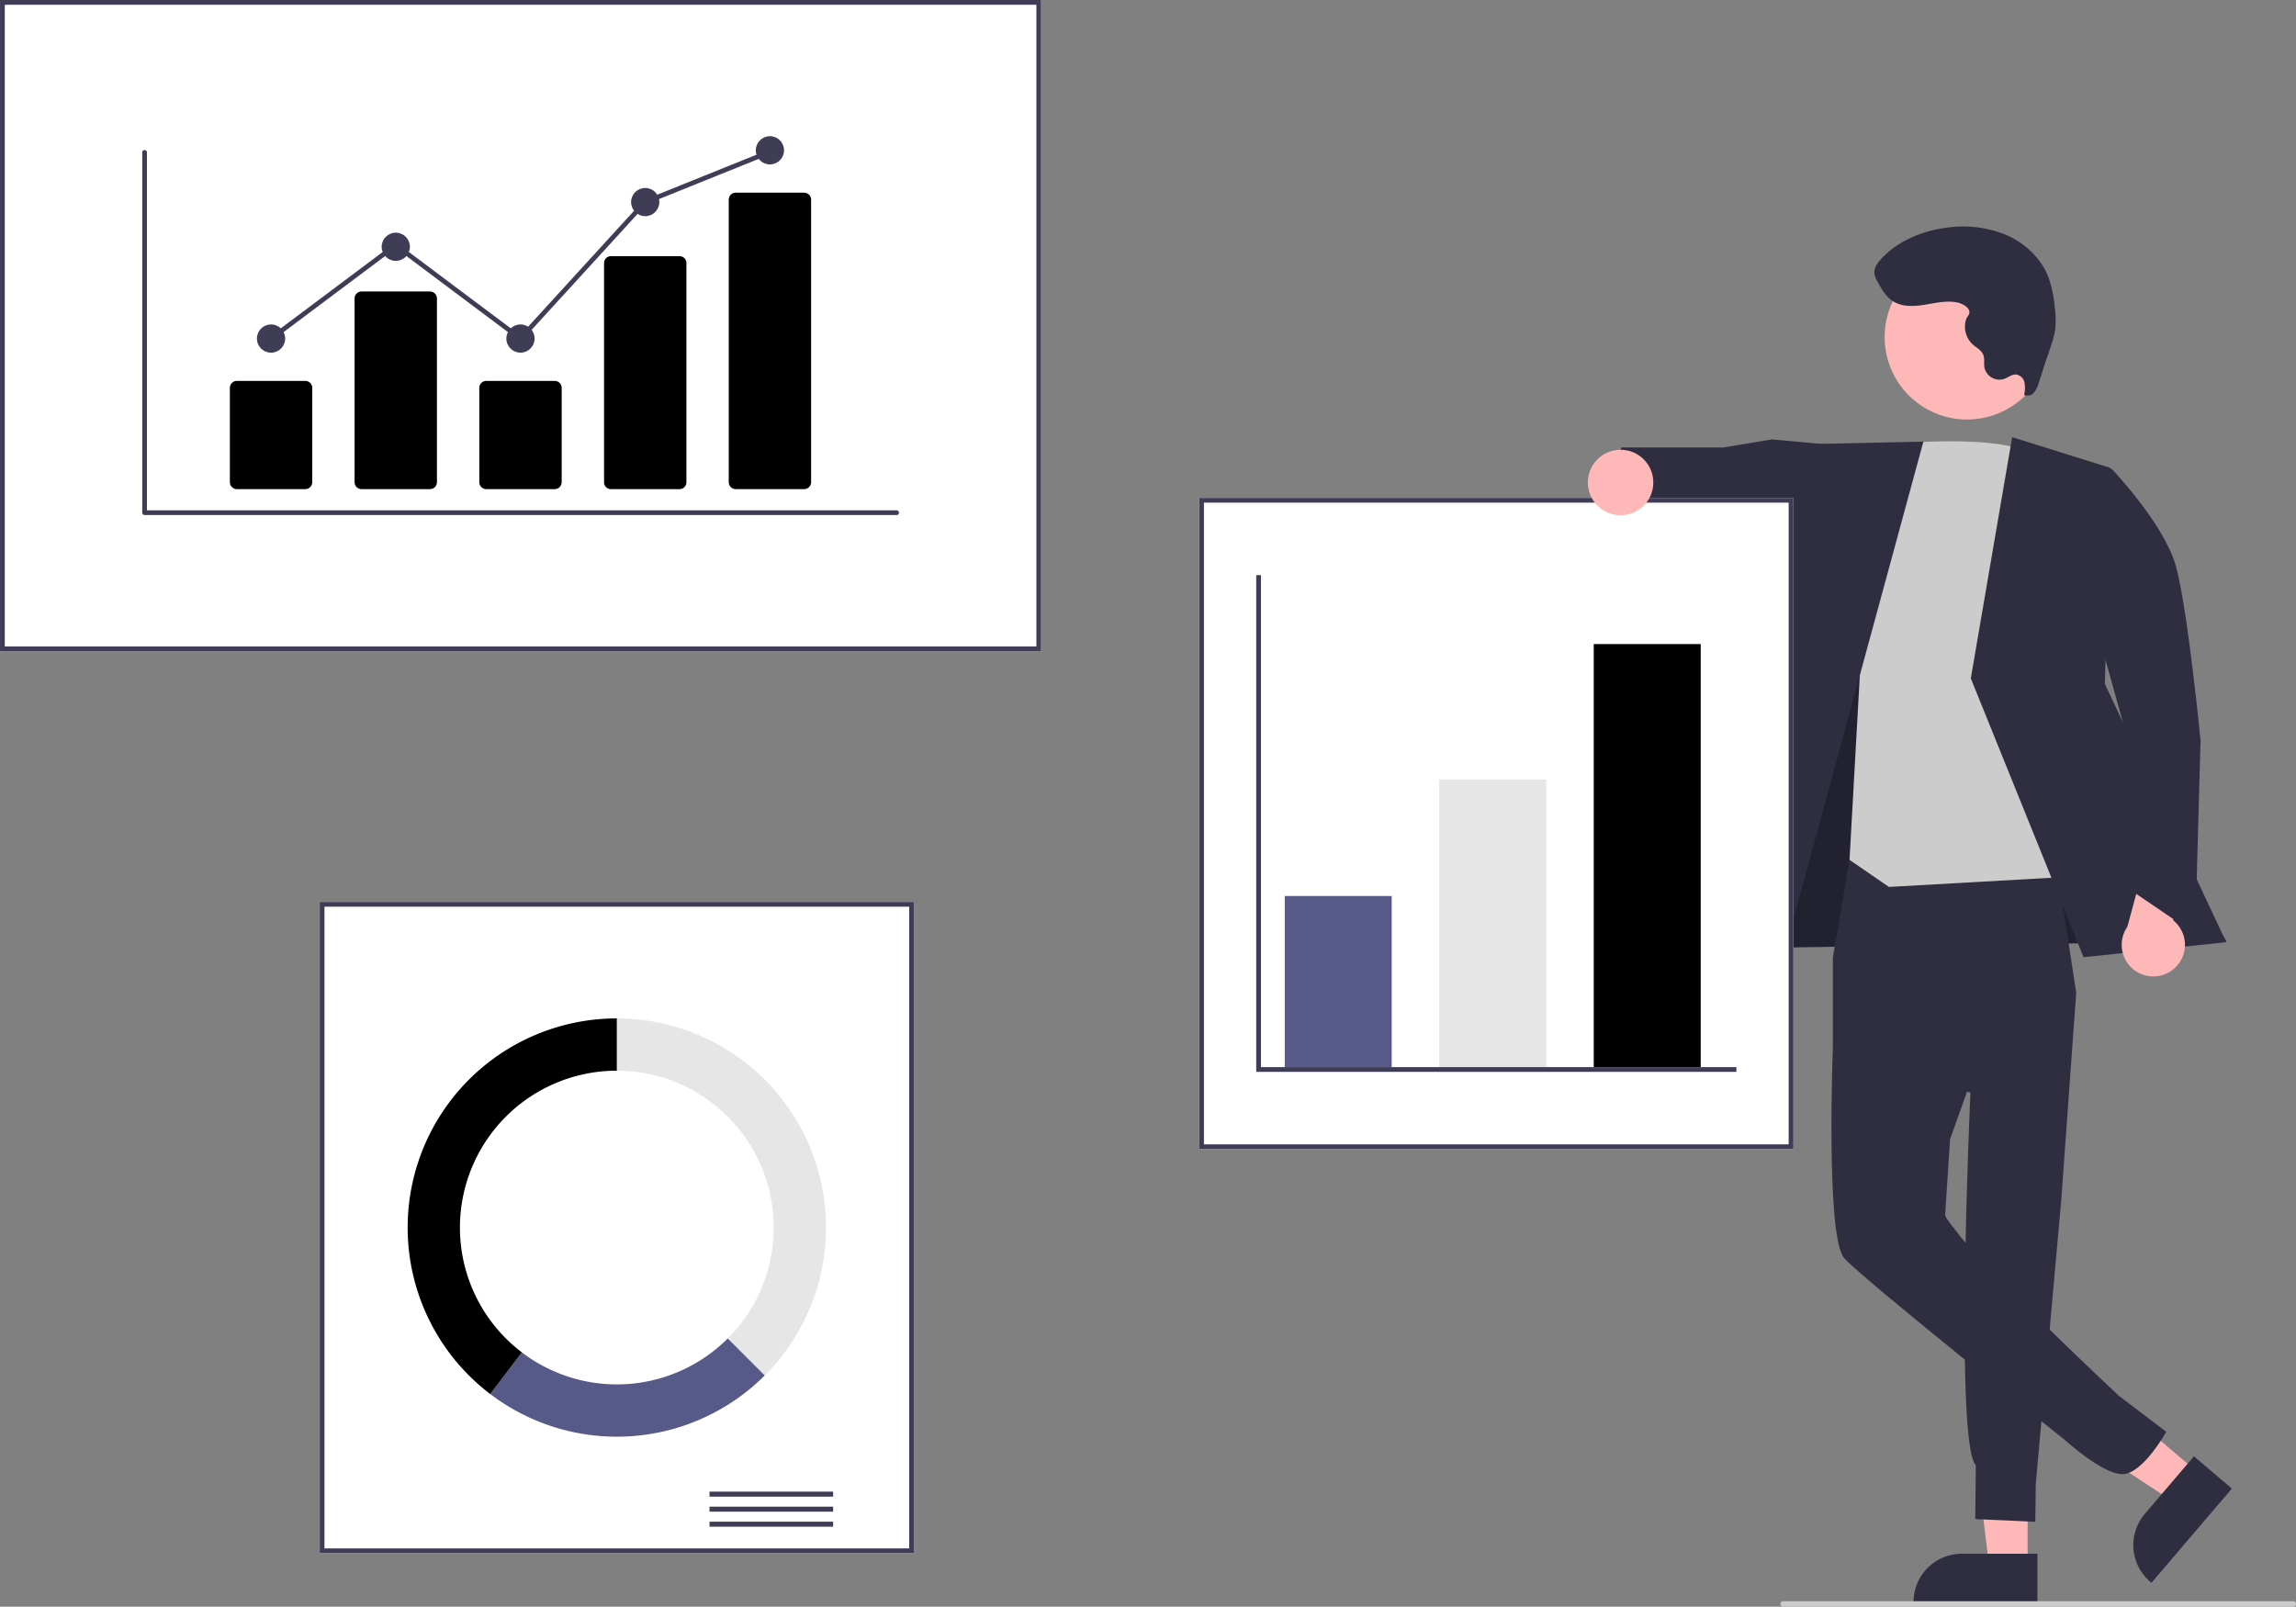 <?xml version="1.0" encoding="UTF-8"?>
<svg data-name="Layer 1" viewBox="0 0 841.59 589" xmlns="http://www.w3.org/2000/svg">
<rect x="0" y="0" width="841.59" height="589" fill="#808080" stroke="none"/>
<polygon points="743.21 574.19 729.13 574.19 722.43 519.88 743.21 519.89" fill="#ffb8b8"/>
<path transform="translate(-179.2 -155.5)" d="m926 743.34-45.399-0.002v-0.574a17.671 17.671 0 0 1 17.671-17.67h0.001l27.728 0.001z" fill="#2f2e41"/>
<polygon points="805.35 539.58 796.21 550.29 750.55 520.13 764.04 504.33" fill="#ffb8b8"/>
<path transform="translate(-179.2 -155.5)" d="m997.27 701.21-29.469 34.534-0.437-0.373a17.671 17.671 0 0 1-1.972-24.912l7.3e-4 -8.6e-4 17.999-21.092z" fill="#2f2e41"/>
<polygon points="643.24 307.12 638.85 347.54 816.02 345.01 738.76 219.11 675.67 216.85" fill="#2f2e41"/>
<polygon points="643.24 307.12 638.85 347.54 816.02 345.01 738.76 219.11 675.67 216.85" opacity=".28"/>
<path transform="translate(-179.2 -155.5)" d="m857.28 469.56-6.255 36.984v33.058l50.43 16.461s-5.904 128.4 1.967 136.58l-0.193 19.742 22 1 0.179-13.894 9.327-103.86 5.494-76.25-8.907-57.811z" fill="#2f2e41"/>
<path transform="translate(-179.2 -155.5)" d="m896.35 501.39-45.325 38.206s-2.653 68.932 4.084 77.016c5.786 6.943 81.038 66.832 81.038 66.832s13.374 12.268 20.869 12.464 16.213-15.525 16.213-15.525l-17.358-13.188s-44.969-41.976-58.321-58.666c-5.389-6.737-5.389-7.41-5.389-7.41l1.841-28.014 18.525-51.991z" fill="#2f2e41"/>
<polygon points="669.02 162.88 649.48 161.08 631.76 164.03 594.22 164.04 591.02 191.25 625.28 198.91 633.62 194.82 668.42 208.08" fill="#2f2e41"/>
<path transform="translate(-179.2 -155.5)" d="m871.57 318.3s41.474-3.886 50.905 3.524 29.641 154.27 29.641 154.27l-80.545 4.546-14.44-9.935 4.099-73.317z" fill="#ccc"/>
<polygon points="705.02 161.88 659.28 162.89 616.62 355.62 650.3 363.03" fill="#2f2e41"/>
<polygon points="737.55 160.26 773.58 171.54 771.54 250.72 816.02 345.4 763.72 350.9 722.39 248.68" fill="#2f2e41"/>
<path transform="translate(-179.2 -155.5)" d="m976.18 510.51a11.513 11.513 0 0 0-0.436-17.649l7.25-25.291-14.295-8.154-9.736 35.86a11.576 11.576 0 0 0 17.218 15.234z" fill="#ffb8b8"/>
<path transform="translate(-179.2 -155.5)" d="m931.91 329.23 21.323-1.85s19.143 20.022 23.498 35.524 9.071 64.005 9.071 64.005l-1.967 70.955-24.925-16.926-1.672-61.031z" fill="#2f2e41"/>
<circle transform="translate(44.353 779.63) rotate(-61.337)" cx="900.24" cy="279.07" r="30.227" fill="#ffb8b8"/>
<path transform="translate(-179.2 -155.5)" d="m896.87 266.45c-3.966-0.916-8.083 0.099-12.099 0.757s-8.443 0.875-11.841-1.366c-2.509-1.655-4.052-4.393-5.501-7.027a8.088 8.088 0 0 1-1.183-3.101c-0.171-1.948 1.069-3.725 2.384-5.171 6.112-6.718 15.044-10.396 24.051-11.564a41.554 41.554 0 0 1 21.961 2.682c6.838 2.999 12.715 8.491 15.403 15.456a43.894 43.894 0 0 1 2.3 11.038 32.97 32.97 0 0 1 0.155 8.359 35.832 35.832 0 0 1-1.62 6.056l-4.453 13.446a8.859 8.859 0 0 1-1.751 3.466 3.029 3.029 0 0 1-3.547 0.777 11.04 11.04 0 0 0 0.16-4.46 3.764 3.764 0 0 0-2.97-2.995c-1.641-0.174-3.043 1.098-4.6 1.646a5.66 5.66 0 0 1-7.035-3.818q-0.064-0.215-0.111-0.436c-0.246-1.537 0.167-3.183-0.416-4.627-0.683-1.691-2.493-2.578-3.853-3.793a8.869 8.869 0 0 1-2.433-9.217c0.364-1.119 1.392-1.628 1.187-2.913-0.27-1.687-2.756-2.866-4.189-3.196z" fill="#2f2e41"/>
<path transform="translate(-179.2 -155.5)" d="m560.82 394.23h-381.61v-238.73h381.61z" fill="#fff"/>
<path transform="translate(-179.2 -155.5)" d="m560.82 394.23h-381.61v-238.73h381.61zm-379.87-1.742h378.13v-235.24h-378.13z" fill="#3f3d56"/>
<path transform="translate(-179.2 -155.5)" d="m514.2 724.87h-217.81v-238.73h217.81z" fill="#fff"/>
<path transform="translate(-179.2 -155.5)" d="m514.2 724.87h-217.81v-238.73h217.81zm-216.07-1.742h214.33v-235.24h-214.33z" fill="#3f3d56"/>
<rect x="260.07" y="546.82" width="45.306" height="1.837" fill="#3f3d56"/>
<rect x="260.07" y="552.33" width="45.306" height="1.837" fill="#3f3d56"/>
<rect x="260.07" y="557.84" width="45.306" height="1.837" fill="#3f3d56"/>
<path transform="translate(-179.2 -155.5)" d="m405.3 528.84v19.168a57.503 57.503 0 0 1 40.661 98.164l13.554 13.554a76.671 76.671 0 0 0-54.214-130.89z" fill="#e6e6e6"/>
<path transform="translate(-179.2 -155.5)" d="m459.51 659.72-13.554-13.554a57.489 57.489 0 0 1-75.451 5.116l-11.601 15.265a76.669 76.669 0 0 0 100.61-6.827z" fill="#575a89"/>
<path transform="translate(-179.2 -155.5)" d="m347.79 605.51a57.503 57.503 0 0 1 57.503-57.503v-19.168a76.67 76.67 0 0 0-46.392 137.71l11.602-15.265a57.403 57.403 0 0 1-22.713-45.777z" class="currentColor"/>
<path transform="translate(-179.2 -155.5)" d="m836.57 576.75h-217.81v-238.73h217.81z" fill="#fff"/>
<path transform="translate(-179.2 -155.5)" d="m836.57 576.75h-217.81v-238.73h217.81zm-216.07-1.742h214.33v-235.24h-214.33z" fill="#3f3d56"/>
<rect x="470.92" y="328.47" width="39.207" height="62.731" fill="#575a89"/>
<rect x="527.55" y="285.77" width="39.207" height="105.42" fill="#e6e6e6"/>
<rect x="584.18" y="236.11" width="39.207" height="155.08" class="currentColor"/>
<polygon points="636.46 392.94 460.46 392.94 460.46 210.84 462.2 210.84 462.2 391.2 636.46 391.2" fill="#3f3d56"/>
<circle cx="594.02" cy="176.88" r="12" fill="#ffb8b8"/>
<path transform="translate(-179.2 -155.5)" d="m1019.8 744.5h-187a1 1 0 0 1 0-2h187a1 1 0 0 1 0 2z" fill="#ccc"/>
<path transform="translate(-179.2 -155.5)" d="m507.82 344.3h-275.62a0.863 0.863 0 0 1-0.863-0.863v-132.1a0.863 0.863 0 0 1 1.725 0v131.24h274.76a0.863 0.863 0 1 1 0 1.725z" fill="#3f3d56"/>
<path transform="translate(-179.2 -155.5)" d="m291.09 334.81h-25.069a2.563 2.563 0 0 1-2.561-2.56v-34.557a2.563 2.563 0 0 1 2.561-2.56h25.069a2.563 2.563 0 0 1 2.561 2.56v34.557a2.563 2.563 0 0 1-2.561 2.56z" class="currentColor"/>
<path transform="translate(-179.2 -155.5)" d="m336.8 334.81h-25.069a2.563 2.563 0 0 1-2.561-2.56v-67.334a2.563 2.563 0 0 1 2.561-2.56h25.069a2.563 2.563 0 0 1 2.561 2.56v67.334a2.563 2.563 0 0 1-2.561 2.56z" class="currentColor"/>
<path transform="translate(-179.2 -155.5)" d="m382.52 334.81h-25.069a2.563 2.563 0 0 1-2.561-2.56v-34.557a2.563 2.563 0 0 1 2.561-2.56h25.069a2.563 2.563 0 0 1 2.561 2.56v34.557a2.563 2.563 0 0 1-2.561 2.56z" class="currentColor"/>
<path transform="translate(-179.2 -155.5)" d="m428.24 334.81h-25.069a2.507 2.507 0 0 1-2.561-2.444v-80.505a2.507 2.507 0 0 1 2.561-2.444h25.069a2.507 2.507 0 0 1 2.561 2.444v80.505a2.507 2.507 0 0 1-2.561 2.444z" class="currentColor"/>
<path transform="translate(-179.2 -155.5)" d="m473.95 334.81h-25.069a2.563 2.563 0 0 1-2.561-2.56v-103.56a2.563 2.563 0 0 1 2.561-2.56h25.069a2.563 2.563 0 0 1 2.561 2.56v103.56a2.563 2.563 0 0 1-2.561 2.56z" class="currentColor"/>
<circle cx="99.35" cy="124.11" r="5.175" fill="#3f3d56"/>
<circle cx="145.07" cy="90.467" r="5.175" fill="#3f3d56"/>
<circle cx="190.78" cy="124.11" r="5.175" fill="#3f3d56"/>
<circle cx="236.5" cy="74.078" r="5.175" fill="#3f3d56"/>
<circle cx="282.21" cy="55.102" r="5.175" fill="#3f3d56"/>
<polygon points="190.89 125.27 145.07 90.943 99.867 124.8 98.833 123.42 145.07 88.787 190.67 122.95 235.99 73.352 236.18 73.278 281.89 54.858 282.54 56.459 237 74.805" fill="#3f3d56"/>
</svg>
